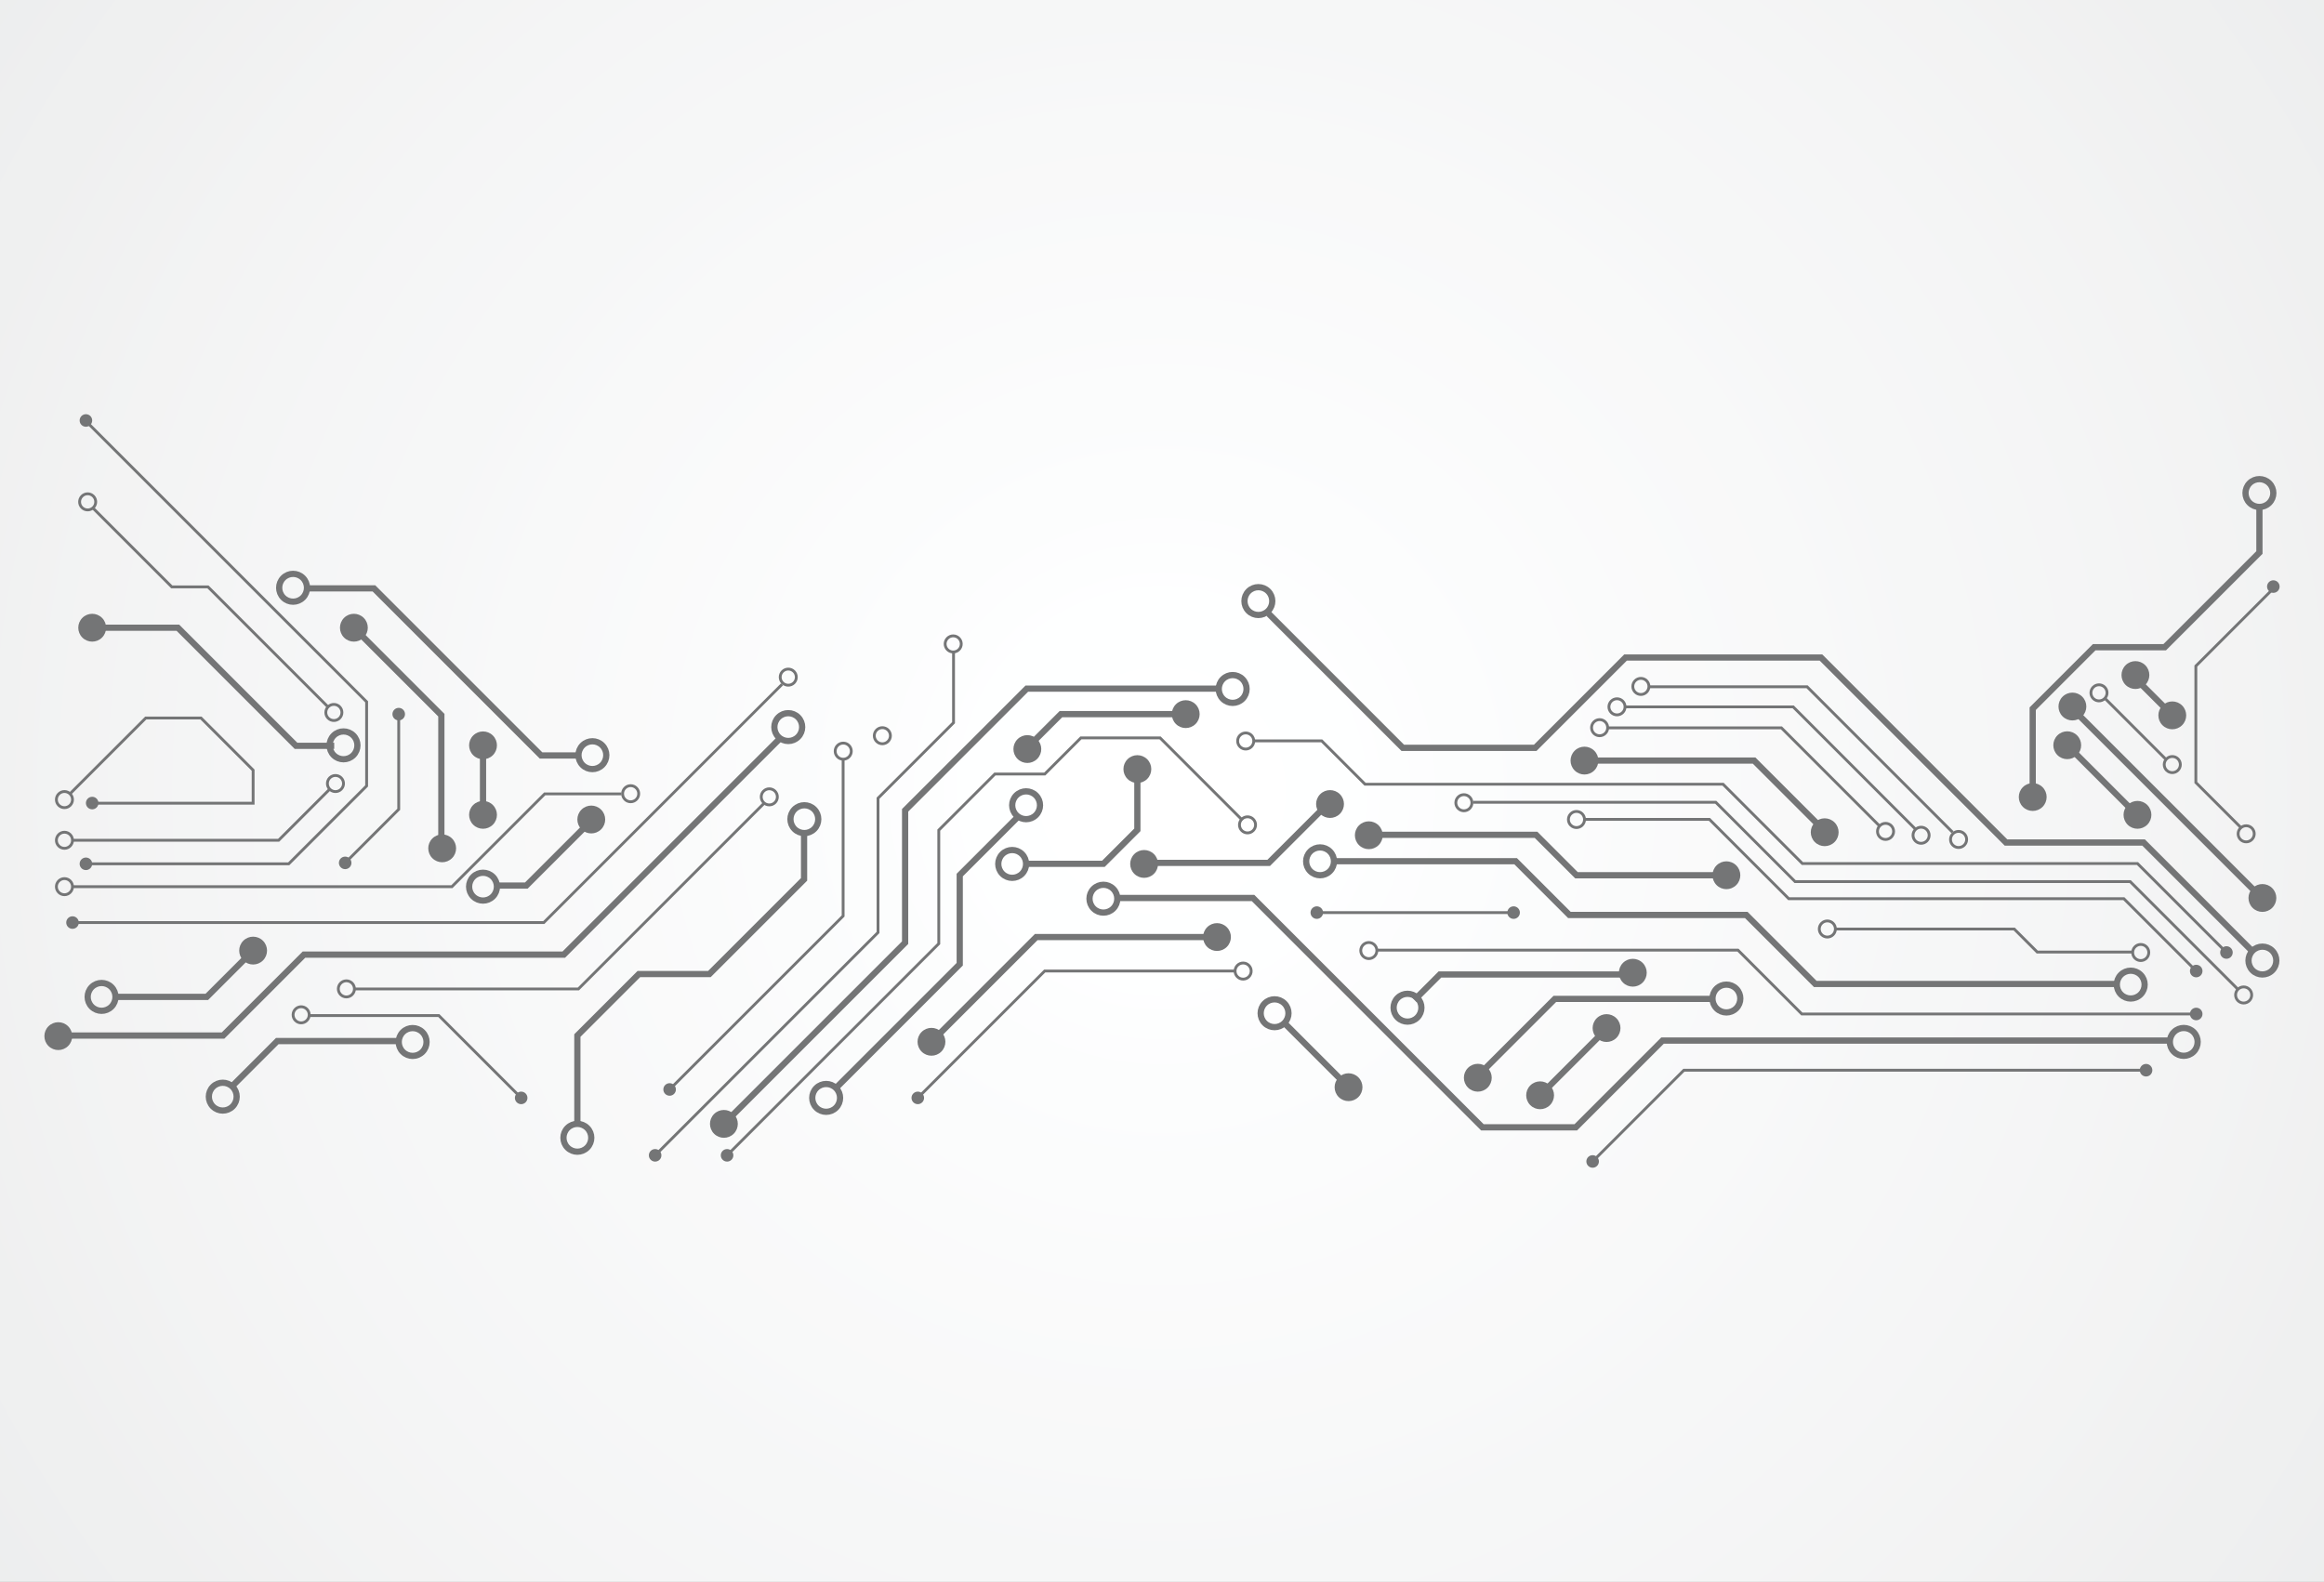 <?xml version="1.0" encoding="UTF-8"?>
<svg xmlns="http://www.w3.org/2000/svg" xmlns:xlink="http://www.w3.org/1999/xlink" width="3735.49" height="2543" viewBox="0 0 3735.49 2543">
<rect x="0" y="0" width="3735.49" height="2543" fill="#333333" stroke="none"/>
<defs>
<clipPath id="clip-0">
<path clip-rule="nonzero" d="M 0 0 L 3735.488 0 L 3735.488 2543 L 0 2543 Z M 0 0 "/>
</clipPath>
<radialGradient id="radial-pattern-0" gradientUnits="userSpaceOnUse" cx="0" cy="0" fx="0" fy="0" r="2776.81" gradientTransform="matrix(1, 0, 0, 1, 1867.75, 1271.5)">
<stop offset="0" stop-color="rgb(100%, 100%, 100%)" stop-opacity="1"/>
<stop offset="0.062" stop-color="rgb(99.872%, 99.957%, 99.991%)" stop-opacity="1"/>
<stop offset="0.09" stop-color="rgb(99.675%, 99.895%, 99.979%)" stop-opacity="1"/>
<stop offset="0.117" stop-color="rgb(99.582%, 99.843%, 99.963%)" stop-opacity="1"/>
<stop offset="0.129" stop-color="rgb(99.371%, 99.577%, 99.747%)" stop-opacity="1"/>
<stop offset="0.152" stop-color="rgb(99.121%, 99.319%, 99.458%)" stop-opacity="1"/>
<stop offset="0.164" stop-color="rgb(98.926%, 99.254%, 99.367%)" stop-opacity="1"/>
<stop offset="0.188" stop-color="rgb(98.735%, 99.135%, 99.275%)" stop-opacity="1"/>
<stop offset="0.211" stop-color="rgb(98.526%, 98.869%, 98.982%)" stop-opacity="1"/>
<stop offset="0.258" stop-color="rgb(98.277%, 98.553%, 98.636%)" stop-opacity="1"/>
<stop offset="0.277" stop-color="rgb(98.067%, 98.286%, 98.343%)" stop-opacity="1"/>
<stop offset="0.32" stop-color="rgb(97.873%, 98.044%, 98.149%)" stop-opacity="1"/>
<stop offset="0.34" stop-color="rgb(97.662%, 97.781%, 97.926%)" stop-opacity="1"/>
<stop offset="0.359" stop-color="rgb(97.539%, 97.621%, 97.678%)" stop-opacity="1"/>
<stop offset="0.379" stop-color="rgb(97.374%, 97.566%, 97.598%)" stop-opacity="1"/>
<stop offset="0.395" stop-color="rgb(97.177%, 97.504%, 97.588%)" stop-opacity="1"/>
<stop offset="0.41" stop-color="rgb(96.979%, 97.287%, 97.507%)" stop-opacity="1"/>
<stop offset="0.426" stop-color="rgb(96.77%, 97.025%, 97.255%)" stop-opacity="1"/>
<stop offset="0.441" stop-color="rgb(96.582%, 96.924%, 97.037%)" stop-opacity="1"/>
<stop offset="0.473" stop-color="rgb(96.376%, 96.718%, 96.927%)" stop-opacity="1"/>
<stop offset="0.504" stop-color="rgb(96.225%, 96.478%, 96.741%)" stop-opacity="1"/>
<stop offset="0.516" stop-color="rgb(96.028%, 96.359%, 96.519%)" stop-opacity="1"/>
<stop offset="0.543" stop-color="rgb(95.915%, 96.146%, 96.335%)" stop-opacity="1"/>
<stop offset="0.57" stop-color="rgb(95.773%, 95.909%, 96.118%)" stop-opacity="1"/>
<stop offset="0.582" stop-color="rgb(95.575%, 95.799%, 95.898%)" stop-opacity="1"/>
<stop offset="0.605" stop-color="rgb(95.378%, 95.541%, 95.625%)" stop-opacity="1"/>
<stop offset="0.629" stop-color="rgb(95.172%, 95.309%, 95.354%)" stop-opacity="1"/>
<stop offset="0.648" stop-color="rgb(95.027%, 95.198%, 95.245%)" stop-opacity="1"/>
<stop offset="0.656" stop-color="rgb(94.821%, 94.943%, 95.045%)" stop-opacity="1"/>
<stop offset="0.676" stop-color="rgb(94.53%, 94.722%, 94.786%)" stop-opacity="1"/>
<stop offset="0.695" stop-color="rgb(94.327%, 94.511%, 94.632%)" stop-opacity="1"/>
<stop offset="0.711" stop-color="rgb(94.125%, 94.258%, 94.395%)" stop-opacity="1"/>
<stop offset="0.727" stop-color="rgb(93.787%, 94.106%, 94.174%)" stop-opacity="1"/>
<stop offset="0.758" stop-color="rgb(93.542%, 93.942%, 94.081%)" stop-opacity="1"/>
<stop offset="0.77" stop-color="rgb(93.437%, 93.723%, 93.953%)" stop-opacity="1"/>
<stop offset="0.781" stop-color="rgb(93.237%, 93.558%, 93.715%)" stop-opacity="1"/>
<stop offset="0.809" stop-color="rgb(92.947%, 93.338%, 93.5%)" stop-opacity="1"/>
<stop offset="0.82" stop-color="rgb(92.743%, 93.085%, 93.242%)" stop-opacity="1"/>
<stop offset="0.84" stop-color="rgb(92.674%, 92.97%, 93.015%)" stop-opacity="1"/>
<stop offset="0.859" stop-color="rgb(92.639%, 92.775%, 92.891%)" stop-opacity="1"/>
<stop offset="0.875" stop-color="rgb(92.438%, 92.546%, 92.628%)" stop-opacity="1"/>
<stop offset="0.906" stop-color="rgb(92.151%, 92.345%, 92.303%)" stop-opacity="1"/>
<stop offset="0.93" stop-color="rgb(91.948%, 92.094%, 92.03%)" stop-opacity="1"/>
<stop offset="0.945" stop-color="rgb(91.803%, 91.968%, 91.91%)" stop-opacity="1"/>
<stop offset="0.957" stop-color="rgb(91.609%, 91.91%, 91.902%)" stop-opacity="1"/>
<stop offset="0.977" stop-color="rgb(91.42%, 91.805%, 91.826%)" stop-opacity="1"/>
<stop offset="0.988" stop-color="rgb(91.216%, 91.553%, 91.554%)" stop-opacity="1"/>
<stop offset="1" stop-color="rgb(91.066%, 91.368%, 91.353%)" stop-opacity="1"/>
</radialGradient>
<clipPath id="clip-1">
<path clip-rule="nonzero" d="M 1897 845 L 3735.488 845 L 3735.488 1670 L 1897 1670 Z M 1897 845 "/>
</clipPath>
<clipPath id="clip-2">
<path clip-rule="nonzero" d="M 3125 673 L 3735.488 673 L 3735.488 1423 L 3125 1423 Z M 3125 673 "/>
</clipPath>
<clipPath id="clip-3">
<path clip-rule="nonzero" d="M 3472 1380 L 3735.488 1380 L 3735.488 1708 L 3472 1708 Z M 3472 1380 "/>
</clipPath>
<clipPath id="clip-4">
<path clip-rule="nonzero" d="M 3467 628 L 3735.488 628 L 3735.488 957 L 3467 957 Z M 3467 628 "/>
</clipPath>
<clipPath id="clip-5">
<path clip-rule="nonzero" d="M 3198 1006 L 3735.488 1006 L 3735.488 1579 L 3198 1579 Z M 3198 1006 "/>
</clipPath>
</defs>
<g clip-path="url(#clip-0)">
<path fill-rule="nonzero" fill="url(#radial-pattern-0)" d="M 0 0 L 0 2543 L 3735.488 2543 L 3735.488 0 Z M 0 0 "/>
</g>
<path fill="none" stroke-width="45.561" stroke-linecap="butt" stroke-linejoin="miter" stroke="rgb(45.345%, 45.888%, 46.455%)" stroke-opacity="1" stroke-miterlimit="10" d="M 14274.102 13511.484 C 14223.516 13460.898 14141.484 13460.898 14090.898 13511.484 C 14040.312 13562.109 14040.312 13644.102 14090.898 13694.688 C 14141.484 13745.312 14223.516 13745.312 14274.102 13694.688 C 14324.688 13644.102 14324.688 13562.109 14274.102 13511.484 Z M 14274.102 13511.484 " transform="matrix(0.1, 0, 0, -0.1, 0, 2543)"/>
<path fill="none" stroke-width="45.561" stroke-linecap="butt" stroke-linejoin="miter" stroke="rgb(45.345%, 45.888%, 46.455%)" stroke-opacity="1" stroke-miterlimit="10" d="M 35300.898 9129.805 L 28961.719 9129.805 L 27935.312 10156.211 L 22134.609 10156.211 " transform="matrix(0.1, 0, 0, -0.1, 0, 2543)"/>
<path fill="none" stroke-width="45.561" stroke-linecap="butt" stroke-linejoin="miter" stroke="rgb(45.345%, 45.888%, 46.455%)" stroke-opacity="1" stroke-miterlimit="10" d="M 11686.719 6857.695 L 15089.609 10260.508 L 15089.609 12085.508 L 15991.484 12987.383 L 16793.086 12987.383 L 17373.516 13567.812 L 18647.188 13567.812 L 19969.688 12245.312 " transform="matrix(0.1, 0, 0, -0.1, 0, 2543)"/>
<path fill="none" stroke-width="45.561" stroke-linecap="butt" stroke-linejoin="miter" stroke="rgb(45.345%, 45.888%, 46.455%)" stroke-opacity="1" stroke-miterlimit="10" d="M 35786.914 10118.203 L 34356.602 11548.516 L 28970.508 11548.516 L 27695.586 12823.398 L 21941.094 12823.398 L 21244.414 13520 L 20162.695 13520 " transform="matrix(0.1, 0, 0, -0.1, 0, 2543)"/>
<path fill="none" stroke-width="45.561" stroke-linecap="butt" stroke-linejoin="miter" stroke="rgb(45.345%, 45.888%, 46.455%)" stroke-opacity="1" stroke-miterlimit="10" d="M 35300.898 9820.117 L 34138.008 10983.008 L 28751.797 10983.008 L 27476.914 12257.891 L 25468.008 12257.891 " transform="matrix(0.1, 0, 0, -0.1, 0, 2543)"/>
<path fill="none" stroke-width="45.561" stroke-linecap="butt" stroke-linejoin="miter" stroke="rgb(45.345%, 45.888%, 46.455%)" stroke-opacity="1" stroke-miterlimit="10" d="M 35974.609 9523.086 L 34239.609 11258.086 L 28853.398 11258.086 L 27578.594 12532.891 L 23681.094 12532.891 " transform="matrix(0.1, 0, 0, -0.1, 0, 2543)"/>
<path fill="none" stroke-width="45.561" stroke-linecap="butt" stroke-linejoin="miter" stroke="rgb(45.345%, 45.888%, 46.455%)" stroke-opacity="1" stroke-miterlimit="10" d="M 10530.391 6857.695 L 14112.891 10440.117 L 14112.891 12598.516 L 15326.719 13812.305 L 15326.719 14940.781 " transform="matrix(0.1, 0, 0, -0.1, 0, 2543)"/>
<path fill="none" stroke-width="45.561" stroke-linecap="butt" stroke-linejoin="miter" stroke="rgb(45.345%, 45.888%, 46.455%)" stroke-opacity="1" stroke-miterlimit="10" d="M 1165.43 10599.609 L 8740.508 10599.609 L 12571.406 14430.391 " transform="matrix(0.1, 0, 0, -0.1, 0, 2543)"/>
<path fill="none" stroke-width="45.561" stroke-linecap="butt" stroke-linejoin="miter" stroke="rgb(45.345%, 45.888%, 46.455%)" stroke-opacity="1" stroke-miterlimit="10" d="M 8376.992 7781.016 L 7053.32 9104.688 L 4971.016 9104.688 " transform="matrix(0.1, 0, 0, -0.1, 0, 2543)"/>
<path fill="none" stroke-width="45.561" stroke-linecap="butt" stroke-linejoin="miter" stroke="rgb(45.345%, 45.888%, 46.455%)" stroke-opacity="1" stroke-miterlimit="10" d="M 5688.125 9532.188 L 9296.719 9532.188 L 12285 12520.508 " transform="matrix(0.1, 0, 0, -0.1, 0, 2543)"/>
<path fill="none" stroke-width="45.561" stroke-linecap="butt" stroke-linejoin="miter" stroke="rgb(45.345%, 45.888%, 46.455%)" stroke-opacity="1" stroke-miterlimit="10" d="M 10763.203 7916.484 L 13551.992 10705.312 L 13551.992 13218.203 " transform="matrix(0.1, 0, 0, -0.1, 0, 2543)"/>
<path fill="none" stroke-width="45.561" stroke-linecap="butt" stroke-linejoin="miter" stroke="rgb(45.345%, 45.888%, 46.455%)" stroke-opacity="1" stroke-miterlimit="10" d="M 1370.156 18670.703 L 5892.891 14148.008 L 5892.891 12795.898 L 4640.977 11544.102 L 1370.156 11544.102 " transform="matrix(0.1, 0, 0, -0.1, 0, 2543)"/>
<path fill="none" stroke-width="45.561" stroke-linecap="butt" stroke-linejoin="miter" stroke="rgb(45.345%, 45.888%, 46.455%)" stroke-opacity="1" stroke-miterlimit="10" d="M 1165.43 11176.602 L 7263.672 11176.602 L 8755.078 12668.008 L 9987.539 12668.008 " transform="matrix(0.1, 0, 0, -0.1, 0, 2543)"/>
<path fill="none" stroke-width="45.561" stroke-linecap="butt" stroke-linejoin="miter" stroke="rgb(45.345%, 45.888%, 46.455%)" stroke-opacity="1" stroke-miterlimit="10" d="M 1481.836 17274.805 L 2761.211 15995.508 L 3343.047 15995.508 L 5271.797 14066.719 " transform="matrix(0.1, 0, 0, -0.1, 0, 2543)"/>
<path fill="none" stroke-width="45.561" stroke-linecap="butt" stroke-linejoin="miter" stroke="rgb(45.345%, 45.888%, 46.455%)" stroke-opacity="1" stroke-miterlimit="10" d="M 1165.43 11922.305 L 4478.359 11922.305 L 5295.938 12739.883 " transform="matrix(0.1, 0, 0, -0.1, 0, 2543)"/>
<path fill="none" stroke-width="45.561" stroke-linecap="butt" stroke-linejoin="miter" stroke="rgb(45.345%, 45.888%, 46.455%)" stroke-opacity="1" stroke-miterlimit="10" d="M 1119.258 12664.102 L 2342.734 13887.5 L 3230.664 13887.5 L 4068.594 13049.609 L 4068.594 12518.398 L 1481.836 12518.398 " transform="matrix(0.1, 0, 0, -0.1, 0, 2543)"/>
<path fill="none" stroke-width="45.561" stroke-linecap="butt" stroke-linejoin="miter" stroke="rgb(45.345%, 45.888%, 46.455%)" stroke-opacity="1" stroke-miterlimit="10" d="M 34282.383 10125.312 L 32746.016 10125.312 L 32375.703 10495.586 L 29496.992 10495.586 " transform="matrix(0.1, 0, 0, -0.1, 0, 2543)"/>
<path fill="none" stroke-width="45.561" stroke-linecap="butt" stroke-linejoin="miter" stroke="rgb(45.345%, 45.888%, 46.455%)" stroke-opacity="1" stroke-miterlimit="10" d="M 26500.781 14390 L 29046.289 14390 L 31384.688 12051.484 " transform="matrix(0.1, 0, 0, -0.1, 0, 2543)"/>
<path fill="none" stroke-width="45.561" stroke-linecap="butt" stroke-linejoin="miter" stroke="rgb(45.345%, 45.888%, 46.455%)" stroke-opacity="1" stroke-miterlimit="10" d="M 26121.406 14066.719 L 28822.891 14066.719 L 30797.617 12091.992 " transform="matrix(0.1, 0, 0, -0.1, 0, 2543)"/>
<path fill="none" stroke-width="45.561" stroke-linecap="butt" stroke-linejoin="miter" stroke="rgb(45.345%, 45.888%, 46.455%)" stroke-opacity="1" stroke-miterlimit="10" d="M 25835.703 13729.219 L 28633.594 13729.219 L 30212.188 12150.586 " transform="matrix(0.1, 0, 0, -0.1, 0, 2543)"/>
<path fill="none" stroke-width="45.561" stroke-linecap="butt" stroke-linejoin="miter" stroke="rgb(45.345%, 45.888%, 46.455%)" stroke-opacity="1" stroke-miterlimit="10" d="M 14752.188 7781.016 L 16792.109 9820.898 L 19861.211 9820.898 " transform="matrix(0.1, 0, 0, -0.1, 0, 2543)"/>
<path fill="none" stroke-width="45.561" stroke-linecap="butt" stroke-linejoin="miter" stroke="rgb(45.345%, 45.888%, 46.455%)" stroke-opacity="1" stroke-miterlimit="10" d="M 19960.312 12261.602 C 20010.898 12312.188 20092.891 12312.188 20143.516 12261.602 C 20194.102 12211.094 20194.102 12128.984 20143.516 12078.516 C 20092.891 12027.891 20010.898 12027.891 19960.312 12078.516 C 19909.805 12128.984 19909.805 12211.094 19960.312 12261.602 Z M 19960.312 12261.602 " transform="matrix(0.1, 0, 0, -0.1, 0, 2543)"/>
<path fill="none" stroke-width="45.561" stroke-linecap="butt" stroke-linejoin="miter" stroke="rgb(45.345%, 45.888%, 46.455%)" stroke-opacity="1" stroke-miterlimit="10" d="M 13462.305 13446.484 C 13512.891 13497.109 13594.883 13497.109 13645.508 13446.484 C 13696.094 13395.898 13696.094 13313.906 13645.508 13263.281 C 13594.883 13212.695 13512.891 13212.695 13462.305 13263.281 C 13411.719 13313.906 13411.719 13395.898 13462.305 13446.484 Z M 13462.305 13446.484 " transform="matrix(0.1, 0, 0, -0.1, 0, 2543)"/>
<path fill="none" stroke-width="45.561" stroke-linecap="butt" stroke-linejoin="miter" stroke="rgb(45.345%, 45.888%, 46.455%)" stroke-opacity="1" stroke-miterlimit="10" d="M 12273.789 12711.914 C 12324.414 12762.5 12406.406 12762.5 12456.992 12711.914 C 12507.617 12661.406 12507.617 12579.297 12456.992 12528.789 C 12406.406 12478.203 12324.414 12478.203 12273.789 12528.789 C 12223.203 12579.297 12223.203 12661.406 12273.789 12711.914 Z M 12273.789 12711.914 " transform="matrix(0.1, 0, 0, -0.1, 0, 2543)"/>
<path fill="none" stroke-width="45.561" stroke-linecap="butt" stroke-linejoin="miter" stroke="rgb(45.345%, 45.888%, 46.455%)" stroke-opacity="1" stroke-miterlimit="10" d="M 12578.516 14636.289 C 12629.102 14686.914 12711.094 14686.914 12761.719 14636.289 C 12812.305 14585.703 12812.305 14503.711 12761.719 14453.086 C 12711.094 14402.617 12629.102 14402.617 12578.516 14453.086 C 12528.008 14503.711 12528.008 14585.703 12578.516 14636.289 Z M 12578.516 14636.289 " transform="matrix(0.1, 0, 0, -0.1, 0, 2543)"/>
<path fill="none" stroke-width="45.561" stroke-linecap="butt" stroke-linejoin="miter" stroke="rgb(45.345%, 45.888%, 46.455%)" stroke-opacity="1" stroke-miterlimit="10" d="M 10045.195 12762.383 C 10095.781 12813.008 10177.812 12813.008 10228.398 12762.383 C 10278.984 12711.914 10278.984 12629.805 10228.398 12579.297 C 10177.812 12528.711 10095.781 12528.711 10045.195 12579.297 C 9994.648 12629.805 9994.648 12711.914 10045.195 12762.383 Z M 10045.195 12762.383 " transform="matrix(0.1, 0, 0, -0.1, 0, 2543)"/>
<path fill="none" stroke-width="45.561" stroke-linecap="butt" stroke-linejoin="miter" stroke="rgb(45.345%, 45.888%, 46.455%)" stroke-opacity="1" stroke-miterlimit="10" d="M 5300.391 12926.016 C 5350.977 12976.484 5433.008 12976.484 5483.594 12926.016 C 5534.18 12875.391 5534.18 12793.398 5483.594 12742.812 C 5433.008 12692.188 5350.977 12692.188 5300.391 12742.812 C 5249.844 12793.398 5249.844 12875.391 5300.391 12926.016 Z M 5300.391 12926.016 " transform="matrix(0.1, 0, 0, -0.1, 0, 2543)"/>
<path fill="none" stroke-width="45.561" stroke-linecap="butt" stroke-linejoin="miter" stroke="rgb(45.345%, 45.888%, 46.455%)" stroke-opacity="1" stroke-miterlimit="10" d="M 4748.945 9208.203 C 4799.531 9258.789 4881.523 9258.789 4932.109 9208.203 C 4982.695 9157.617 4982.695 9075.586 4932.109 9025.117 C 4881.523 8974.492 4799.531 8974.492 4748.945 9025.117 C 4698.359 9075.586 4698.359 9157.617 4748.945 9208.203 Z M 4748.945 9208.203 " transform="matrix(0.1, 0, 0, -0.1, 0, 2543)"/>
<path fill="none" stroke-width="45.561" stroke-linecap="butt" stroke-linejoin="miter" stroke="rgb(45.345%, 45.888%, 46.455%)" stroke-opacity="1" stroke-miterlimit="10" d="M 5476.016 9625.117 C 5526.602 9675.703 5608.633 9675.703 5659.219 9625.117 C 5709.766 9574.492 5709.766 9492.5 5659.219 9441.914 C 5608.633 9391.289 5526.602 9391.289 5476.016 9441.914 C 5425.43 9492.5 5425.43 9574.492 5476.016 9625.117 Z M 5476.016 9625.117 " transform="matrix(0.1, 0, 0, -0.1, 0, 2543)"/>
<path fill="none" stroke-width="45.561" stroke-linecap="butt" stroke-linejoin="miter" stroke="rgb(45.345%, 45.888%, 46.455%)" stroke-opacity="1" stroke-miterlimit="10" d="M 5274.883 14068.516 C 5325.469 14119.102 5407.5 14119.102 5458.086 14068.516 C 5508.633 14017.891 5508.633 13935.898 5458.086 13885.312 C 5407.5 13834.688 5325.469 13834.688 5274.883 13885.312 C 5224.297 13935.898 5224.297 14017.891 5274.883 14068.516 Z M 5274.883 14068.516 " transform="matrix(0.1, 0, 0, -0.1, 0, 2543)"/>
<path fill="none" stroke-width="45.561" stroke-linecap="butt" stroke-linejoin="miter" stroke="rgb(45.345%, 45.888%, 46.455%)" stroke-opacity="1" stroke-miterlimit="10" d="M 1317.461 17453.984 C 1368.047 17504.609 1450.039 17504.609 1500.625 17453.984 C 1551.211 17403.398 1551.211 17321.406 1500.625 17270.781 C 1450.039 17220.312 1368.047 17220.312 1317.461 17270.781 C 1266.875 17321.406 1266.875 17403.398 1317.461 17453.984 Z M 1317.461 17453.984 " transform="matrix(0.1, 0, 0, -0.1, 0, 2543)"/>
<path fill="none" stroke-width="45.561" stroke-linecap="butt" stroke-linejoin="miter" stroke="rgb(45.345%, 45.888%, 46.455%)" stroke-opacity="1" stroke-miterlimit="10" d="M 944.297 12667.891 C 994.883 12718.516 1076.914 12718.516 1127.461 12667.891 C 1178.047 12617.305 1178.047 12535.312 1127.461 12484.688 C 1076.914 12434.102 994.883 12434.102 944.297 12484.688 C 893.711 12535.312 893.711 12617.305 944.297 12667.891 Z M 944.297 12667.891 " transform="matrix(0.1, 0, 0, -0.1, 0, 2543)"/>
<path fill="none" stroke-width="45.561" stroke-linecap="butt" stroke-linejoin="miter" stroke="rgb(45.345%, 45.888%, 46.455%)" stroke-opacity="1" stroke-miterlimit="10" d="M 944.297 12013.906 C 994.883 12064.414 1076.914 12064.414 1127.461 12013.906 C 1178.047 11963.281 1178.047 11881.289 1127.461 11830.703 C 1076.914 11780.117 994.883 11780.117 944.297 11830.703 C 893.711 11881.289 893.711 11963.281 944.297 12013.906 Z M 944.297 12013.906 " transform="matrix(0.1, 0, 0, -0.1, 0, 2543)"/>
<path fill="none" stroke-width="45.561" stroke-linecap="butt" stroke-linejoin="miter" stroke="rgb(45.345%, 45.888%, 46.455%)" stroke-opacity="1" stroke-miterlimit="10" d="M 944.297 11268.203 C 994.883 11318.789 1076.914 11318.789 1127.461 11268.203 C 1178.047 11217.617 1178.047 11135.586 1127.461 11085 C 1076.914 11034.414 994.883 11034.414 944.297 11085 C 893.711 11135.586 893.711 11217.617 944.297 11268.203 Z M 944.297 11268.203 " transform="matrix(0.1, 0, 0, -0.1, 0, 2543)"/>
<path fill="none" stroke-width="45.561" stroke-linecap="butt" stroke-linejoin="miter" stroke="rgb(45.345%, 45.888%, 46.455%)" stroke-opacity="1" stroke-miterlimit="10" d="M 21910.117 10241.094 C 21960.703 10291.719 22042.695 10291.719 22093.281 10241.094 C 22143.906 10190.508 22143.906 10108.516 22093.281 10057.891 C 22042.695 10007.305 21960.703 10007.305 21910.117 10057.891 C 21859.609 10108.516 21859.609 10190.508 21910.117 10241.094 Z M 21910.117 10241.094 " transform="matrix(0.1, 0, 0, -0.1, 0, 2543)"/>
<path fill="none" stroke-width="45.561" stroke-linecap="butt" stroke-linejoin="miter" stroke="rgb(45.345%, 45.888%, 46.455%)" stroke-opacity="1" stroke-miterlimit="10" d="M 19889.883 9911.289 C 19940.508 9961.914 20022.5 9961.914 20073.008 9911.289 C 20123.594 9860.703 20123.594 9778.711 20073.008 9728.086 C 20022.5 9677.5 19940.508 9677.5 19889.883 9728.086 C 19839.297 9778.711 19839.297 9860.703 19889.883 9911.289 Z M 19889.883 9911.289 " transform="matrix(0.1, 0, 0, -0.1, 0, 2543)"/>
<path fill="none" stroke-width="45.561" stroke-linecap="butt" stroke-linejoin="miter" stroke="rgb(45.345%, 45.888%, 46.455%)" stroke-opacity="1" stroke-miterlimit="10" d="M 19931.289 13609.805 C 19981.914 13660.312 20063.906 13660.312 20114.492 13609.805 C 20165 13559.219 20165 13477.188 20114.492 13426.602 C 20063.906 13376.016 19981.914 13376.016 19931.289 13426.602 C 19880.703 13477.188 19880.703 13559.219 19931.289 13609.805 Z M 19931.289 13609.805 " transform="matrix(0.1, 0, 0, -0.1, 0, 2543)"/>
<path fill="none" stroke-width="45.561" stroke-linecap="butt" stroke-linejoin="miter" stroke="rgb(45.345%, 45.888%, 46.455%)" stroke-opacity="1" stroke-miterlimit="10" d="M 25247.891 12347.812 C 25298.398 12398.398 25380.391 12398.398 25431.016 12347.812 C 25481.602 12297.188 25481.602 12215.195 25431.016 12164.609 C 25380.391 12113.984 25298.398 12113.984 25247.891 12164.609 C 25197.305 12215.195 25197.305 12297.188 25247.891 12347.812 Z M 25247.891 12347.812 " transform="matrix(0.1, 0, 0, -0.1, 0, 2543)"/>
<path fill="none" stroke-width="45.561" stroke-linecap="butt" stroke-linejoin="miter" stroke="rgb(45.345%, 45.888%, 46.455%)" stroke-opacity="1" stroke-miterlimit="10" d="M 23438.398 12617.383 C 23488.984 12668.008 23571.016 12668.008 23621.602 12617.383 C 23672.109 12566.914 23672.109 12484.805 23621.602 12434.297 C 23571.016 12383.711 23488.984 12383.711 23438.398 12434.297 C 23387.812 12484.805 23387.812 12566.914 23438.398 12617.383 Z M 23438.398 12617.383 " transform="matrix(0.1, 0, 0, -0.1, 0, 2543)"/>
<path fill="none" stroke-width="45.561" stroke-linecap="butt" stroke-linejoin="miter" stroke="rgb(45.345%, 45.888%, 46.455%)" stroke-opacity="1" stroke-miterlimit="10" d="M 34317.617 10209.805 C 34368.203 10260.391 34450.195 10260.391 34500.703 10209.805 C 34551.289 10159.219 34551.289 10077.188 34500.703 10026.602 C 34450.195 9976.016 34368.203 9976.016 34317.617 10026.602 C 34266.992 10077.188 34266.992 10159.219 34317.617 10209.805 Z M 34317.617 10209.805 " transform="matrix(0.1, 0, 0, -0.1, 0, 2543)"/>
<path fill="none" stroke-width="45.561" stroke-linecap="butt" stroke-linejoin="miter" stroke="rgb(45.345%, 45.888%, 46.455%)" stroke-opacity="1" stroke-miterlimit="10" d="M 34824.805 13230.781 C 34875.312 13281.406 34957.305 13281.406 35007.891 13230.781 C 35058.516 13180.195 35058.516 13098.203 35007.891 13047.617 C 34957.305 12997.109 34875.312 12997.109 34824.805 13047.617 C 34774.219 13098.203 34774.219 13180.195 34824.805 13230.781 Z M 34824.805 13230.781 " transform="matrix(0.1, 0, 0, -0.1, 0, 2543)"/>
<path fill="none" stroke-width="45.561" stroke-linecap="butt" stroke-linejoin="miter" stroke="rgb(45.345%, 45.888%, 46.455%)" stroke-opacity="1" stroke-miterlimit="10" d="M 33646.602 14383.906 C 33697.109 14434.492 33779.219 14434.492 33829.688 14383.906 C 33880.312 14333.398 33880.312 14251.289 33829.688 14200.781 C 33779.219 14150.195 33697.109 14150.195 33646.602 14200.781 C 33596.016 14251.289 33596.016 14333.398 33646.602 14383.906 Z M 33646.602 14383.906 " transform="matrix(0.1, 0, 0, -0.1, 0, 2543)"/>
<path fill="none" stroke-width="45.561" stroke-linecap="butt" stroke-linejoin="miter" stroke="rgb(45.345%, 45.888%, 46.455%)" stroke-opacity="1" stroke-miterlimit="10" d="M 36012.5 12117.812 C 36063.086 12168.398 36145.117 12168.398 36195.703 12117.812 C 36246.289 12067.188 36246.289 11985.195 36195.703 11934.688 C 36145.117 11884.102 36063.086 11884.102 36012.5 11934.688 C 35961.992 11985.195 35961.992 12067.188 36012.5 12117.812 Z M 36012.5 12117.812 " transform="matrix(0.1, 0, 0, -0.1, 0, 2543)"/>
<path fill="none" stroke-width="45.561" stroke-linecap="butt" stroke-linejoin="miter" stroke="rgb(45.345%, 45.888%, 46.455%)" stroke-opacity="1" stroke-miterlimit="10" d="M 35971.797 9527.109 C 36022.305 9577.617 36104.297 9577.617 36154.883 9527.109 C 36205.508 9476.484 36205.508 9394.492 36154.883 9343.906 C 36104.297 9293.281 36022.305 9293.281 35971.719 9343.906 C 35921.211 9394.492 35921.211 9476.484 35971.797 9527.109 Z M 35971.797 9527.109 " transform="matrix(0.1, 0, 0, -0.1, 0, 2543)"/>
<path fill="none" stroke-width="45.561" stroke-linecap="butt" stroke-linejoin="miter" stroke="rgb(45.345%, 45.888%, 46.455%)" stroke-opacity="1" stroke-miterlimit="10" d="M 29280.312 10587.695 C 29330.898 10638.281 29412.891 10638.281 29463.516 10587.695 C 29513.984 10537.109 29513.984 10455.117 29463.516 10404.609 C 29412.891 10353.984 29330.898 10353.984 29280.312 10404.609 C 29229.688 10455.117 29229.688 10537.109 29280.312 10587.695 Z M 29280.312 10587.695 " transform="matrix(0.1, 0, 0, -0.1, 0, 2543)"/>
<path fill="none" stroke-width="45.561" stroke-linecap="butt" stroke-linejoin="miter" stroke="rgb(45.345%, 45.888%, 46.455%)" stroke-opacity="1" stroke-miterlimit="10" d="M 30215.898 12156.602 C 30266.484 12207.188 30348.516 12207.188 30399.102 12156.602 C 30449.688 12106.016 30449.688 12023.984 30399.102 11973.398 C 30348.516 11922.812 30266.484 11922.812 30215.898 11973.398 C 30165.312 12023.984 30165.312 12106.016 30215.898 12156.602 Z M 30215.898 12156.602 " transform="matrix(0.1, 0, 0, -0.1, 0, 2543)"/>
<path fill="none" stroke-width="45.561" stroke-linecap="butt" stroke-linejoin="miter" stroke="rgb(45.345%, 45.888%, 46.455%)" stroke-opacity="1" stroke-miterlimit="10" d="M 25619.883 13823.984 C 25670.508 13874.609 25752.5 13874.609 25803.086 13823.984 C 25853.711 13773.398 25853.711 13691.406 25803.086 13640.781 C 25752.5 13590.312 25670.508 13590.312 25619.883 13640.781 C 25569.414 13691.406 25569.414 13773.398 25619.883 13823.984 Z M 25619.883 13823.984 " transform="matrix(0.1, 0, 0, -0.1, 0, 2543)"/>
<path fill="none" stroke-width="45.561" stroke-linecap="butt" stroke-linejoin="miter" stroke="rgb(45.345%, 45.888%, 46.455%)" stroke-opacity="1" stroke-miterlimit="10" d="M 25899.102 14158.984 C 25949.688 14209.609 26031.719 14209.609 26082.305 14158.984 C 26132.891 14108.398 26132.891 14026.406 26082.305 13975.898 C 26031.719 13925.312 25949.688 13925.312 25899.102 13975.898 C 25848.516 14026.406 25848.516 14108.398 25899.102 14158.984 Z M 25899.102 14158.984 " transform="matrix(0.1, 0, 0, -0.1, 0, 2543)"/>
<path fill="none" stroke-width="45.561" stroke-linecap="butt" stroke-linejoin="miter" stroke="rgb(45.345%, 45.888%, 46.455%)" stroke-opacity="1" stroke-miterlimit="10" d="M 26283.008 14487.109 C 26333.594 14537.617 26415.586 14537.695 26466.211 14487.109 C 26516.719 14436.484 26516.719 14354.492 26466.211 14303.906 C 26415.586 14253.281 26333.594 14253.281 26283.008 14303.906 C 26232.383 14354.492 26232.383 14436.484 26283.008 14487.109 Z M 26283.008 14487.109 " transform="matrix(0.1, 0, 0, -0.1, 0, 2543)"/>
<path fill="none" stroke-width="45.561" stroke-linecap="butt" stroke-linejoin="miter" stroke="rgb(45.345%, 45.888%, 46.455%)" stroke-opacity="1" stroke-miterlimit="10" d="M 30787.109 12094.609 C 30837.695 12145.117 30919.688 12145.117 30970.312 12094.609 C 31020.898 12043.984 31020.898 11961.992 30970.312 11911.406 C 30919.688 11860.781 30837.695 11860.781 30787.109 11911.406 C 30736.484 11961.992 30736.484 12043.984 30787.109 12094.609 Z M 30787.109 12094.609 " transform="matrix(0.1, 0, 0, -0.1, 0, 2543)"/>
<path fill="none" stroke-width="45.561" stroke-linecap="butt" stroke-linejoin="miter" stroke="rgb(45.345%, 45.888%, 46.455%)" stroke-opacity="1" stroke-miterlimit="10" d="M 31389.688 12026.992 C 31440.195 12077.617 31522.305 12077.617 31572.812 12026.992 C 31623.398 11976.484 31623.398 11894.492 31572.812 11843.906 C 31522.305 11793.281 31440.195 11793.281 31389.688 11843.906 C 31339.102 11894.492 31339.102 11976.484 31389.688 12026.992 Z M 31389.688 12026.992 " transform="matrix(0.1, 0, 0, -0.1, 0, 2543)"/>
<path fill="none" stroke-width="45.561" stroke-linecap="butt" stroke-linejoin="miter" stroke="rgb(45.345%, 45.888%, 46.455%)" stroke-opacity="1" stroke-miterlimit="10" d="M 15229.805 15170.195 C 15280.391 15220.781 15362.383 15220.781 15412.891 15170.195 C 15463.516 15119.609 15463.516 15037.617 15412.891 14986.992 C 15362.383 14936.406 15280.391 14936.406 15229.805 14986.992 C 15179.219 15037.617 15179.219 15119.609 15229.805 15170.195 Z M 15229.805 15170.195 " transform="matrix(0.1, 0, 0, -0.1, 0, 2543)"/>
<path fill-rule="nonzero" fill="rgb(45.345%, 45.888%, 46.455%)" fill-opacity="1" d="M 3540.18 1560.988 C 3540.18 1566.559 3535.66 1571.078 3530.09 1571.078 C 3524.52 1571.078 3520 1566.559 3520 1560.988 C 3520 1555.422 3524.52 1550.898 3530.09 1550.898 C 3535.66 1550.898 3540.18 1555.422 3540.18 1560.988 "/>
<path fill-rule="nonzero" fill="rgb(45.345%, 45.888%, 46.455%)" fill-opacity="1" d="M 3540.18 1630.02 C 3540.18 1635.59 3535.66 1640.109 3530.09 1640.109 C 3524.52 1640.109 3520 1635.59 3520 1630.02 C 3520 1624.449 3524.52 1619.93 3530.09 1619.93 C 3535.66 1619.93 3540.18 1624.449 3540.18 1630.02 "/>
<path fill-rule="nonzero" fill="rgb(45.345%, 45.888%, 46.455%)" fill-opacity="1" d="M 1178.762 1857.23 C 1178.762 1862.809 1174.238 1867.32 1168.672 1867.32 C 1163.102 1867.32 1158.578 1862.809 1158.578 1857.23 C 1158.578 1851.66 1163.102 1847.141 1168.672 1847.141 C 1174.238 1847.141 1178.762 1851.66 1178.762 1857.23 "/>
<path fill-rule="nonzero" fill="rgb(45.345%, 45.888%, 46.455%)" fill-opacity="1" d="M 1086.41 1751.352 C 1086.41 1756.922 1081.891 1761.441 1076.32 1761.441 C 1070.75 1761.441 1066.23 1756.922 1066.23 1751.352 C 1066.23 1745.781 1070.75 1741.262 1076.32 1741.262 C 1081.891 1741.262 1086.41 1745.781 1086.41 1751.352 "/>
<path fill-rule="nonzero" fill="rgb(45.345%, 45.888%, 46.455%)" fill-opacity="1" d="M 847.789 1764.898 C 847.789 1770.469 843.273 1774.988 837.699 1774.988 C 832.129 1774.988 827.609 1770.469 827.609 1764.898 C 827.609 1759.328 832.129 1754.809 837.699 1754.809 C 843.273 1754.809 847.789 1759.328 847.789 1764.898 "/>
<path fill-rule="nonzero" fill="rgb(45.345%, 45.888%, 46.455%)" fill-opacity="1" d="M 158.27 1290.949 C 158.27 1296.52 153.754 1301.031 148.184 1301.031 C 142.609 1301.031 138.094 1296.52 138.094 1290.949 C 138.094 1285.371 142.609 1280.859 148.184 1280.859 C 153.754 1280.859 158.27 1285.371 158.27 1290.949 "/>
<path fill-rule="nonzero" fill="rgb(45.345%, 45.888%, 46.455%)" fill-opacity="1" d="M 148.184 675.93 C 148.184 681.5 143.664 686.012 138.094 686.012 C 132.52 686.012 128.004 681.5 128.004 675.93 C 128.004 670.352 132.52 665.84 138.094 665.84 C 143.664 665.84 148.184 670.352 148.184 675.93 "/>
<path fill-rule="nonzero" fill="rgb(45.345%, 45.888%, 46.455%)" fill-opacity="1" d="M 148.184 1388.59 C 148.184 1394.172 143.664 1398.68 138.094 1398.68 C 132.52 1398.68 128.004 1394.172 128.004 1388.59 C 128.004 1383.02 132.52 1378.512 138.094 1378.512 C 143.664 1378.512 148.184 1383.02 148.184 1388.59 "/>
<path fill-rule="nonzero" fill="rgb(45.345%, 45.888%, 46.455%)" fill-opacity="1" d="M 126.633 1483.039 C 126.633 1488.609 122.113 1493.129 116.543 1493.129 C 110.969 1493.129 106.453 1488.609 106.453 1483.039 C 106.453 1477.469 110.969 1472.949 116.543 1472.949 C 122.113 1472.949 126.633 1477.469 126.633 1483.039 "/>
<path fill-rule="nonzero" fill="rgb(45.345%, 45.888%, 46.455%)" fill-opacity="1" d="M 1485.309 1764.898 C 1485.309 1770.469 1480.789 1774.988 1475.219 1774.988 C 1469.648 1774.988 1465.129 1770.469 1465.129 1764.898 C 1465.129 1759.328 1469.648 1754.809 1475.219 1754.809 C 1480.789 1754.809 1485.309 1759.328 1485.309 1764.898 "/>
<path fill-rule="nonzero" fill="rgb(45.345%, 45.888%, 46.455%)" fill-opacity="1" d="M 1063.129 1857.23 C 1063.129 1862.809 1058.609 1867.32 1053.039 1867.32 C 1047.469 1867.32 1042.949 1862.809 1042.949 1857.23 C 1042.949 1851.66 1047.469 1847.141 1053.039 1847.141 C 1058.609 1847.141 1063.129 1851.66 1063.129 1857.23 "/>
<path fill-rule="nonzero" fill="rgb(45.345%, 45.888%, 46.455%)" fill-opacity="1" d="M 3588.781 1531.18 C 3588.781 1536.75 3584.27 1541.27 3578.691 1541.27 C 3573.121 1541.27 3568.602 1536.75 3568.602 1531.18 C 3568.602 1525.609 3573.121 1521.09 3578.691 1521.09 C 3584.27 1521.09 3588.781 1525.609 3588.781 1531.18 "/>
<path fill-rule="nonzero" fill="rgb(45.345%, 45.888%, 46.455%)" fill-opacity="1" d="M 3664.148 942.93 C 3664.148 948.512 3659.629 953.02 3654.059 953.02 C 3648.48 953.02 3643.969 948.512 3643.969 942.93 C 3643.969 937.359 3648.48 932.84 3654.059 932.84 C 3659.629 932.84 3664.148 937.359 3664.148 942.93 "/>
<path fill-rule="nonzero" fill="rgb(45.345%, 45.888%, 46.455%)" fill-opacity="1" d="M 3459.57 1720.398 C 3459.57 1725.969 3455.059 1730.488 3449.488 1730.488 C 3443.91 1730.488 3439.398 1725.969 3439.398 1720.398 C 3439.398 1714.828 3443.91 1710.309 3449.488 1710.309 C 3455.059 1710.309 3459.57 1714.828 3459.57 1720.398 "/>
<path fill-rule="nonzero" fill="rgb(45.345%, 45.888%, 46.455%)" fill-opacity="1" d="M 2570.02 1867.07 C 2570.02 1872.648 2565.5 1877.16 2559.93 1877.16 C 2554.359 1877.16 2549.84 1872.648 2549.84 1867.07 C 2549.84 1861.5 2554.359 1856.98 2559.93 1856.98 C 2565.5 1856.98 2570.02 1861.5 2570.02 1867.07 "/>
<path fill-rule="nonzero" fill="rgb(45.345%, 45.888%, 46.455%)" fill-opacity="1" d="M 2442.988 1467.039 C 2442.988 1472.609 2438.469 1477.129 2432.898 1477.129 C 2427.328 1477.129 2422.809 1472.609 2422.809 1467.039 C 2422.809 1461.469 2427.328 1456.949 2432.898 1456.949 C 2438.469 1456.949 2442.988 1461.469 2442.988 1467.039 "/>
<path fill-rule="nonzero" fill="rgb(45.345%, 45.888%, 46.455%)" fill-opacity="1" d="M 2126.66 1467.039 C 2126.66 1472.609 2122.141 1477.129 2116.57 1477.129 C 2111 1477.129 2106.48 1472.609 2106.48 1467.039 C 2106.48 1461.469 2111 1456.949 2116.57 1456.949 C 2122.141 1456.949 2126.66 1461.469 2126.66 1467.039 "/>
<path fill-rule="nonzero" fill="rgb(45.345%, 45.888%, 46.455%)" fill-opacity="1" d="M 564.906 1387.102 C 564.906 1392.68 560.391 1397.191 554.82 1397.191 C 549.246 1397.191 544.73 1392.68 544.73 1387.102 C 544.73 1381.531 549.246 1377.02 554.82 1377.02 C 560.391 1377.02 564.906 1381.531 564.906 1387.102 "/>
<path fill-rule="nonzero" fill="rgb(45.345%, 45.888%, 46.455%)" fill-opacity="1" d="M 650.977 1147.988 C 650.977 1153.559 646.461 1158.078 640.891 1158.078 C 635.316 1158.078 630.801 1153.559 630.801 1147.988 C 630.801 1142.422 635.316 1137.898 640.891 1137.898 C 646.461 1137.898 650.977 1142.422 650.977 1147.988 "/>
<path fill="none" stroke-width="45.561" stroke-linecap="butt" stroke-linejoin="miter" stroke="rgb(45.345%, 45.888%, 46.455%)" stroke-opacity="1" stroke-miterlimit="10" d="M 36572.617 16000.703 L 35295 14723.008 L 35295 12850.781 L 36013.086 12132.695 " transform="matrix(0.1, 0, 0, -0.1, 0, 2543)"/>
<path fill="none" stroke-width="45.561" stroke-linecap="butt" stroke-linejoin="miter" stroke="rgb(45.345%, 45.888%, 46.455%)" stroke-opacity="1" stroke-miterlimit="10" d="M 34494.883 8226.016 L 27066.016 8226.016 L 25599.297 6759.297 " transform="matrix(0.1, 0, 0, -0.1, 0, 2543)"/>
<path fill="none" stroke-width="45.561" stroke-linecap="butt" stroke-linejoin="miter" stroke="rgb(45.345%, 45.888%, 46.455%)" stroke-opacity="1" stroke-miterlimit="10" d="M 6408.906 13950.117 L 6408.906 12419.688 L 5548.203 11558.984 " transform="matrix(0.1, 0, 0, -0.1, 0, 2543)"/>
<path fill="none" stroke-width="45.561" stroke-linecap="butt" stroke-linejoin="miter" stroke="rgb(45.345%, 45.888%, 46.455%)" stroke-opacity="1" stroke-miterlimit="10" d="M 21165.703 10759.609 L 24328.984 10759.609 " transform="matrix(0.1, 0, 0, -0.1, 0, 2543)"/>
<path fill="none" stroke-width="45.561" stroke-linecap="butt" stroke-linejoin="miter" stroke="rgb(45.345%, 45.888%, 46.455%)" stroke-opacity="1" stroke-miterlimit="10" d="M 33842.188 14195.391 L 34805.508 13232.109 " transform="matrix(0.1, 0, 0, -0.1, 0, 2543)"/>
<path fill="none" stroke-width="100" stroke-linecap="butt" stroke-linejoin="miter" stroke="rgb(45.345%, 45.888%, 46.455%)" stroke-opacity="1" stroke-miterlimit="10" d="M 34876.797 8702.617 L 26722.891 8702.617 L 25328.203 7307.812 L 23827.383 7307.812 L 20140.508 10994.688 L 17984.219 10994.688 " transform="matrix(0.1, 0, 0, -0.1, 0, 2543)"/>
<g clip-path="url(#clip-1)">
<path fill="none" stroke-width="100" stroke-linecap="butt" stroke-linejoin="miter" stroke="rgb(45.345%, 45.888%, 46.455%)" stroke-opacity="1" stroke-miterlimit="10" d="M 36192.891 10148.789 L 34455.703 11886.016 L 32243.594 11886.016 L 29269.805 14859.805 L 26127.891 14859.805 L 24676.484 13408.398 L 22547.5 13408.398 L 20392.5 15563.398 " transform="matrix(0.1, 0, 0, -0.1, 0, 2543)"/>
</g>
<path fill="none" stroke-width="100" stroke-linecap="butt" stroke-linejoin="miter" stroke="rgb(45.345%, 45.888%, 46.455%)" stroke-opacity="1" stroke-miterlimit="10" d="M 11635.586 7363.281 L 14548.516 10276.211 L 14548.516 12404.219 L 16504.492 14360.195 L 19561.484 14360.195 " transform="matrix(0.1, 0, 0, -0.1, 0, 2543)"/>
<path fill="none" stroke-width="100" stroke-linecap="butt" stroke-linejoin="miter" stroke="rgb(45.345%, 45.888%, 46.455%)" stroke-opacity="1" stroke-miterlimit="10" d="M 937.188 8783.281 L 3584.961 8783.281 L 4885.625 10083.906 L 9061.914 10083.906 L 12547.812 13569.883 " transform="matrix(0.1, 0, 0, -0.1, 0, 2543)"/>
<path fill="none" stroke-width="100" stroke-linecap="butt" stroke-linejoin="miter" stroke="rgb(45.345%, 45.888%, 46.455%)" stroke-opacity="1" stroke-miterlimit="10" d="M 3715.273 7952.891 L 4456.992 8694.688 L 6384.648 8694.688 " transform="matrix(0.1, 0, 0, -0.1, 0, 2543)"/>
<path fill="none" stroke-width="100" stroke-linecap="butt" stroke-linejoin="miter" stroke="rgb(45.345%, 45.888%, 46.455%)" stroke-opacity="1" stroke-miterlimit="10" d="M 9280.273 7363.281 L 9280.273 8783.281 L 10268.516 9771.602 L 11401.992 9771.602 L 12924.219 11293.711 L 12924.219 12026.211 " transform="matrix(0.1, 0, 0, -0.1, 0, 2543)"/>
<g clip-path="url(#clip-2)">
<path fill="none" stroke-width="100" stroke-linecap="butt" stroke-linejoin="miter" stroke="rgb(45.345%, 45.888%, 46.455%)" stroke-opacity="1" stroke-miterlimit="10" d="M 32672.891 12617.617 L 32672.891 14037.617 L 33661.094 15025.898 L 34794.688 15025.898 L 36316.797 16548.086 L 36316.797 17280.586 " transform="matrix(0.1, 0, 0, -0.1, 0, 2543)"/>
</g>
<path fill="none" stroke-width="100" stroke-linecap="butt" stroke-linejoin="miter" stroke="rgb(45.345%, 45.888%, 46.455%)" stroke-opacity="1" stroke-miterlimit="10" d="M 13449.414 7952.891 L 15426.289 9929.883 L 15426.289 11363.398 L 16360.586 12297.695 " transform="matrix(0.1, 0, 0, -0.1, 0, 2543)"/>
<path fill="none" stroke-width="100" stroke-linecap="butt" stroke-linejoin="miter" stroke="rgb(45.345%, 45.888%, 46.455%)" stroke-opacity="1" stroke-miterlimit="10" d="M 4934.531 15971.992 L 6010.273 15971.992 L 8696.484 13285.781 L 9280.273 13285.781 " transform="matrix(0.1, 0, 0, -0.1, 0, 2543)"/>
<path fill="none" stroke-width="100" stroke-linecap="butt" stroke-linejoin="miter" stroke="rgb(45.345%, 45.888%, 46.455%)" stroke-opacity="1" stroke-miterlimit="10" d="M 1481.836 15339.219 L 2859.102 15339.219 L 4757.539 13440.781 L 5371.758 13440.781 " transform="matrix(0.1, 0, 0, -0.1, 0, 2543)"/>
<path fill="none" stroke-width="100" stroke-linecap="butt" stroke-linejoin="miter" stroke="rgb(45.345%, 45.888%, 46.455%)" stroke-opacity="1" stroke-miterlimit="10" d="M 21432.5 11585.586 L 24361.914 11585.586 L 25225.898 10721.602 L 28068.711 10721.602 L 29177.617 9612.695 L 34049.102 9612.695 " transform="matrix(0.1, 0, 0, -0.1, 0, 2543)"/>
<path fill="none" stroke-width="100" stroke-linecap="butt" stroke-linejoin="miter" stroke="rgb(45.345%, 45.888%, 46.455%)" stroke-opacity="1" stroke-miterlimit="10" d="M 23681.094 8061.914 L 24991.484 9372.188 L 27522.383 9372.188 " transform="matrix(0.1, 0, 0, -0.1, 0, 2543)"/>
<path fill="none" stroke-width="100" stroke-linecap="butt" stroke-linejoin="miter" stroke="rgb(45.345%, 45.888%, 46.455%)" stroke-opacity="1" stroke-miterlimit="10" d="M 21675.898 7952.891 L 20655.508 8973.281 " transform="matrix(0.1, 0, 0, -0.1, 0, 2543)"/>
<path fill="none" stroke-width="100" stroke-linecap="butt" stroke-linejoin="miter" stroke="rgb(45.345%, 45.888%, 46.455%)" stroke-opacity="1" stroke-miterlimit="10" d="M 34248.281 12429.805 L 33228.008 13450.117 " transform="matrix(0.1, 0, 0, -0.1, 0, 2543)"/>
<path fill="none" stroke-width="100" stroke-linecap="butt" stroke-linejoin="miter" stroke="rgb(45.345%, 45.888%, 46.455%)" stroke-opacity="1" stroke-miterlimit="10" d="M 34090.117 9760.195 C 34177.5 9847.617 34319.219 9847.617 34406.484 9760.195 C 34493.906 9672.891 34493.906 9531.211 34406.484 9443.789 C 34319.219 9356.484 34177.5 9356.484 34090.117 9443.789 C 34002.695 9531.211 34002.695 9672.891 34090.117 9760.195 Z M 34090.117 9760.195 " transform="matrix(0.1, 0, 0, -0.1, 0, 2543)"/>
<path fill="none" stroke-width="100" stroke-linecap="butt" stroke-linejoin="miter" stroke="rgb(45.345%, 45.888%, 46.455%)" stroke-opacity="1" stroke-miterlimit="10" d="M 34942.305 8839.297 C 35029.688 8926.719 35171.406 8926.719 35258.789 8839.297 C 35346.094 8751.914 35346.094 8610.312 35258.789 8522.891 C 35171.406 8435.508 35029.688 8435.508 34942.305 8522.891 C 34855 8610.312 34855 8751.914 34942.305 8839.297 Z M 34942.305 8839.297 " transform="matrix(0.1, 0, 0, -0.1, 0, 2543)"/>
<g clip-path="url(#clip-3)">
<path fill="none" stroke-width="100" stroke-linecap="butt" stroke-linejoin="miter" stroke="rgb(45.345%, 45.888%, 46.455%)" stroke-opacity="1" stroke-miterlimit="10" d="M 36206.602 10146.914 C 36293.984 10234.297 36435.703 10234.297 36523.008 10146.914 C 36610.391 10059.492 36610.391 9917.812 36523.008 9830.508 C 36435.703 9743.086 36293.984 9743.086 36206.602 9830.508 C 36119.297 9917.812 36119.297 10059.492 36206.602 10146.914 Z M 36206.602 10146.914 " transform="matrix(0.1, 0, 0, -0.1, 0, 2543)"/>
</g>
<g clip-path="url(#clip-4)">
<path fill="none" stroke-width="100" stroke-linecap="butt" stroke-linejoin="miter" stroke="rgb(45.345%, 45.888%, 46.455%)" stroke-opacity="1" stroke-miterlimit="10" d="M 36158.594 17662.5 C 36246.016 17749.883 36387.695 17749.883 36475 17662.5 C 36562.383 17575.117 36562.383 17433.516 36475 17346.094 C 36387.695 17258.711 36246.016 17258.711 36158.594 17346.094 C 36071.289 17433.516 36071.289 17575.117 36158.594 17662.5 Z M 36158.594 17662.5 " transform="matrix(0.1, 0, 0, -0.1, 0, 2543)"/>
</g>
<path fill="none" stroke-width="100" stroke-linecap="butt" stroke-linejoin="miter" stroke="rgb(45.345%, 45.888%, 46.455%)" stroke-opacity="1" stroke-miterlimit="10" d="M 27591.211 9536.484 C 27678.594 9623.906 27820.195 9623.906 27907.617 9536.484 C 27995 9449.102 27995 9307.5 27907.617 9220.117 C 27820.195 9132.695 27678.594 9132.695 27591.211 9220.117 C 27503.789 9307.5 27503.789 9449.102 27591.211 9536.484 Z M 27591.211 9536.484 " transform="matrix(0.1, 0, 0, -0.1, 0, 2543)"/>
<path fill="none" stroke-width="100" stroke-linecap="butt" stroke-linejoin="miter" stroke="rgb(45.345%, 45.888%, 46.455%)" stroke-opacity="1" stroke-miterlimit="10" d="M 22465.391 9388.906 C 22552.695 9476.289 22694.414 9476.289 22781.797 9388.906 C 22869.102 9301.484 22869.102 9159.883 22781.797 9072.5 C 22694.414 8985.117 22552.695 8985.117 22465.391 9072.5 C 22378.008 9159.883 22378.008 9301.484 22465.391 9388.906 Z M 22465.391 9388.906 " transform="matrix(0.1, 0, 0, -0.1, 0, 2543)"/>
<path fill="none" stroke-width="100" stroke-linecap="butt" stroke-linejoin="miter" stroke="rgb(45.345%, 45.888%, 46.455%)" stroke-opacity="1" stroke-miterlimit="10" d="M 21060.117 11742.109 C 21147.5 11829.492 21289.219 11829.492 21376.484 11742.109 C 21463.906 11654.688 21463.906 11513.008 21376.484 11425.703 C 21289.219 11338.281 21147.5 11338.281 21060.117 11425.703 C 20972.695 11513.008 20972.695 11654.688 21060.117 11742.109 Z M 21060.117 11742.109 " transform="matrix(0.1, 0, 0, -0.1, 0, 2543)"/>
<path fill="none" stroke-width="100" stroke-linecap="butt" stroke-linejoin="miter" stroke="rgb(45.345%, 45.888%, 46.455%)" stroke-opacity="1" stroke-miterlimit="10" d="M 20328.516 9300 C 20415.898 9387.383 20557.617 9387.383 20644.883 9300 C 20732.305 9212.695 20732.305 9071.016 20644.883 8983.594 C 20557.617 8896.289 20415.898 8896.289 20328.516 8983.594 C 20241.211 9071.016 20241.211 9212.695 20328.516 9300 Z M 20328.516 9300 " transform="matrix(0.1, 0, 0, -0.1, 0, 2543)"/>
<path fill-rule="nonzero" fill="rgb(45.345%, 45.888%, 46.455%)" fill-opacity="1" d="M 2151.77 1731.891 C 2160.512 1723.148 2174.672 1723.148 2183.41 1731.891 C 2192.148 1740.621 2192.148 1754.789 2183.41 1763.531 C 2174.672 1772.262 2160.512 1772.262 2151.77 1763.531 C 2143.031 1754.789 2143.031 1740.621 2151.77 1731.891 "/>
<path fill-rule="nonzero" fill="rgb(45.345%, 45.888%, 46.455%)" fill-opacity="1" d="M 2359.551 1716.68 C 2368.289 1707.941 2382.449 1707.941 2391.191 1716.68 C 2399.93 1725.422 2399.93 1739.578 2391.191 1748.32 C 2382.449 1757.059 2368.289 1757.059 2359.551 1748.32 C 2350.809 1739.578 2350.809 1725.422 2359.551 1716.68 "/>
<path fill-rule="nonzero" fill="rgb(45.345%, 45.888%, 46.455%)" fill-opacity="1" d="M 2608.68 1547.871 C 2617.422 1539.141 2631.59 1539.141 2640.328 1547.871 C 2649.059 1556.609 2649.059 1570.781 2640.328 1579.512 C 2631.59 1588.25 2617.422 1588.25 2608.68 1579.512 C 2599.949 1570.781 2599.949 1556.609 2608.68 1547.871 "/>
<path fill-rule="nonzero" fill="rgb(45.345%, 45.888%, 46.455%)" fill-opacity="1" d="M 2530.98 1206.859 C 2539.719 1198.121 2553.891 1198.121 2562.621 1206.859 C 2571.359 1215.59 2571.359 1229.762 2562.621 1238.5 C 2553.891 1247.238 2539.719 1247.238 2530.98 1238.5 C 2522.25 1229.762 2522.25 1215.59 2530.98 1206.859 "/>
<path fill-rule="nonzero" fill="rgb(45.345%, 45.888%, 46.455%)" fill-opacity="1" d="M 2917.109 1322.031 C 2925.84 1313.289 2940.012 1313.289 2948.75 1322.031 C 2957.488 1330.77 2957.488 1344.93 2948.75 1353.672 C 2940.012 1362.41 2925.84 1362.41 2917.109 1353.672 C 2908.371 1344.93 2908.371 1330.77 2917.109 1322.031 "/>
<path fill-rule="nonzero" fill="rgb(45.345%, 45.888%, 46.455%)" fill-opacity="1" d="M 3251.469 1265.422 C 3260.199 1256.68 3274.371 1256.68 3283.109 1265.422 C 3291.852 1274.16 3291.852 1288.32 3283.109 1297.059 C 3274.371 1305.801 3260.199 1305.801 3251.469 1297.059 C 3242.73 1288.32 3242.73 1274.16 3251.469 1265.422 "/>
<path fill-rule="nonzero" fill="rgb(45.345%, 45.888%, 46.455%)" fill-opacity="1" d="M 3306.98 1182.172 C 3315.711 1173.43 3329.879 1173.43 3338.621 1182.172 C 3347.352 1190.91 3347.352 1205.07 3338.621 1213.809 C 3329.879 1222.551 3315.711 1222.551 3306.98 1213.809 C 3298.238 1205.07 3298.238 1190.91 3306.98 1182.172 "/>
<path fill-rule="nonzero" fill="rgb(45.345%, 45.888%, 46.455%)" fill-opacity="1" d="M 3419.84 1294.059 C 3428.578 1285.32 3442.75 1285.32 3451.48 1294.059 C 3460.219 1302.789 3460.219 1316.961 3451.48 1325.699 C 3442.75 1334.43 3428.578 1334.43 3419.84 1325.699 C 3411.109 1316.961 3411.109 1302.789 3419.84 1294.059 "/>
<path fill-rule="nonzero" fill="rgb(45.345%, 45.888%, 46.455%)" fill-opacity="1" d="M 3620.66 1427.711 C 3629.398 1418.969 3643.57 1418.969 3652.301 1427.711 C 3661.039 1436.449 3661.039 1450.609 3652.301 1459.352 C 3643.57 1468.09 3629.398 1468.09 3620.66 1459.352 C 3611.93 1450.609 3611.93 1436.449 3620.66 1427.711 "/>
<path fill-rule="nonzero" fill="rgb(45.345%, 45.888%, 46.455%)" fill-opacity="1" d="M 3315.281 1119.961 C 3324.012 1111.219 3338.18 1111.219 3346.922 1119.961 C 3355.648 1128.691 3355.648 1142.859 3346.922 1151.602 C 3338.18 1160.328 3324.012 1160.328 3315.281 1151.602 C 3306.539 1142.859 3306.539 1128.691 3315.281 1119.961 "/>
<path fill-rule="nonzero" fill="rgb(45.345%, 45.888%, 46.455%)" fill-opacity="1" d="M 3416.559 1069.359 C 3425.301 1060.621 3439.469 1060.621 3448.211 1069.359 C 3456.941 1078.09 3456.941 1092.262 3448.211 1101 C 3439.469 1109.73 3425.301 1109.73 3416.559 1101 C 3407.828 1092.262 3407.828 1078.09 3416.559 1069.359 "/>
<path fill-rule="nonzero" fill="rgb(45.345%, 45.888%, 46.455%)" fill-opacity="1" d="M 3475.809 1134.129 C 3484.551 1125.391 3498.719 1125.391 3507.449 1134.129 C 3516.191 1142.871 3516.191 1157.031 3507.449 1165.77 C 3498.719 1174.512 3484.551 1174.512 3475.809 1165.77 C 3467.078 1157.031 3467.078 1142.871 3475.809 1134.129 "/>
<path fill-rule="nonzero" fill="rgb(45.345%, 45.888%, 46.455%)" fill-opacity="1" d="M 2566.48 1636.852 C 2575.219 1628.109 2589.391 1628.109 2598.121 1636.852 C 2606.859 1645.578 2606.859 1659.75 2598.121 1668.488 C 2589.391 1677.219 2575.219 1677.219 2566.48 1668.488 C 2557.738 1659.75 2557.738 1645.578 2566.48 1636.852 "/>
<path fill-rule="nonzero" fill="rgb(45.345%, 45.888%, 46.455%)" fill-opacity="1" d="M 2759.121 1391.172 C 2767.859 1382.43 2782.02 1382.43 2790.762 1391.172 C 2799.5 1399.898 2799.5 1414.07 2790.762 1422.809 C 2782.02 1431.539 2767.859 1431.539 2759.121 1422.809 C 2750.379 1414.07 2750.379 1399.898 2759.121 1391.172 "/>
<path fill-rule="nonzero" fill="rgb(45.345%, 45.888%, 46.455%)" fill-opacity="1" d="M 2184.352 1326.879 C 2193.09 1318.141 2207.262 1318.141 2215.988 1326.879 C 2224.73 1335.621 2224.73 1349.789 2215.988 1358.52 C 2207.262 1367.262 2193.09 1367.262 2184.352 1358.52 C 2175.609 1349.789 2175.609 1335.621 2184.352 1326.879 "/>
<path fill-rule="nonzero" fill="rgb(45.345%, 45.888%, 46.455%)" fill-opacity="1" d="M 2122.02 1276.68 C 2130.762 1267.949 2144.93 1267.949 2153.66 1276.68 C 2162.398 1285.422 2162.398 1299.59 2153.66 1308.32 C 2144.93 1317.059 2130.762 1317.059 2122.02 1308.32 C 2113.281 1299.59 2113.281 1285.422 2122.02 1276.68 "/>
<path fill-rule="nonzero" fill="rgb(45.345%, 45.888%, 46.455%)" fill-opacity="1" d="M 1812.328 1220.531 C 1821.07 1211.789 1835.23 1211.789 1843.969 1220.531 C 1852.711 1229.27 1852.711 1243.43 1843.969 1252.172 C 1835.23 1260.91 1821.07 1260.91 1812.328 1252.172 C 1803.59 1243.43 1803.59 1229.27 1812.328 1220.531 "/>
<path fill-rule="nonzero" fill="rgb(45.345%, 45.888%, 46.455%)" fill-opacity="1" d="M 1890.059 1132.172 C 1898.801 1123.43 1912.961 1123.43 1921.699 1132.172 C 1930.441 1140.91 1930.441 1155.07 1921.699 1163.809 C 1912.961 1172.551 1898.801 1172.551 1890.059 1163.809 C 1881.32 1155.07 1881.32 1140.91 1890.059 1132.172 "/>
<path fill-rule="nonzero" fill="rgb(45.345%, 45.888%, 46.455%)" fill-opacity="1" d="M 1635.488 1188.309 C 1644.219 1179.578 1658.391 1179.578 1667.129 1188.309 C 1675.859 1197.051 1675.859 1211.219 1667.129 1219.961 C 1658.391 1228.691 1644.219 1228.691 1635.488 1219.961 C 1626.75 1211.219 1626.75 1197.051 1635.488 1188.309 "/>
<path fill-rule="nonzero" fill="rgb(45.345%, 45.888%, 46.455%)" fill-opacity="1" d="M 1823.172 1372.988 C 1831.91 1364.25 1846.078 1364.25 1854.82 1372.988 C 1863.551 1381.73 1863.551 1395.891 1854.82 1404.629 C 1846.078 1413.371 1831.91 1413.371 1823.172 1404.629 C 1814.441 1395.891 1814.441 1381.73 1823.172 1372.988 "/>
<path fill-rule="nonzero" fill="rgb(45.345%, 45.888%, 46.455%)" fill-opacity="1" d="M 1940.328 1490.52 C 1949.07 1481.781 1963.23 1481.781 1971.969 1490.52 C 1980.711 1499.262 1980.711 1513.422 1971.969 1522.16 C 1963.23 1530.898 1949.07 1530.898 1940.328 1522.16 C 1931.59 1513.422 1931.59 1499.262 1940.328 1490.52 "/>
<path fill-rule="nonzero" fill="rgb(45.345%, 45.888%, 46.455%)" fill-opacity="1" d="M 1481.379 1658.891 C 1490.121 1650.148 1504.289 1650.148 1513.02 1658.891 C 1521.762 1667.621 1521.762 1681.789 1513.02 1690.531 C 1504.289 1699.262 1490.121 1699.262 1481.379 1690.531 C 1472.641 1681.789 1472.641 1667.621 1481.379 1658.891 "/>
<path fill-rule="nonzero" fill="rgb(45.345%, 45.888%, 46.455%)" fill-opacity="1" d="M 2459.691 1744.898 C 2468.43 1736.16 2482.602 1736.16 2491.328 1744.898 C 2500.07 1753.641 2500.07 1767.801 2491.328 1776.539 C 2482.602 1785.281 2468.43 1785.281 2459.691 1776.539 C 2450.961 1767.801 2450.961 1753.641 2459.691 1744.898 "/>
<path fill-rule="nonzero" fill="rgb(45.345%, 45.888%, 46.455%)" fill-opacity="1" d="M 1147.738 1790.852 C 1156.48 1782.109 1170.648 1782.109 1179.379 1790.852 C 1188.121 1799.59 1188.121 1813.75 1179.379 1822.488 C 1170.648 1831.23 1156.48 1831.23 1147.738 1822.488 C 1139.012 1813.75 1139.012 1799.59 1147.738 1790.852 "/>
<path fill-rule="nonzero" fill="rgb(45.345%, 45.888%, 46.455%)" fill-opacity="1" d="M 77.898 1649.801 C 86.637 1641.059 100.805 1641.059 109.539 1649.801 C 118.277 1658.531 118.277 1672.699 109.539 1681.441 C 100.805 1690.18 86.637 1690.18 77.898 1681.441 C 69.164 1672.699 69.164 1658.531 77.898 1649.801 "/>
<path fill-rule="nonzero" fill="rgb(45.345%, 45.888%, 46.455%)" fill-opacity="1" d="M 391.039 1512.301 C 399.777 1503.559 413.941 1503.559 422.68 1512.301 C 431.418 1521.039 431.418 1535.199 422.68 1543.941 C 413.941 1552.68 399.777 1552.68 391.039 1543.941 C 382.305 1535.199 382.305 1521.039 391.039 1512.301 "/>
<path fill-rule="nonzero" fill="rgb(45.345%, 45.888%, 46.455%)" fill-opacity="1" d="M 132.363 993.262 C 141.098 984.52 155.266 984.52 164.004 993.262 C 172.738 1002 172.738 1016.16 164.004 1024.898 C 155.266 1033.641 141.098 1033.641 132.363 1024.898 C 123.625 1016.16 123.625 1002 132.363 993.262 "/>
<path fill-rule="nonzero" fill="rgb(45.345%, 45.888%, 46.455%)" fill-opacity="1" d="M 552.992 993.262 C 561.73 984.52 575.898 984.52 584.637 993.262 C 593.371 1002 593.371 1016.16 584.637 1024.898 C 575.898 1033.641 561.73 1033.641 552.992 1024.898 C 544.258 1016.16 544.258 1002 552.992 993.262 "/>
<path fill-rule="nonzero" fill="rgb(45.345%, 45.888%, 46.455%)" fill-opacity="1" d="M 694.918 1347.898 C 703.656 1339.172 717.82 1339.172 726.559 1347.898 C 735.297 1356.641 735.297 1370.809 726.559 1379.539 C 717.82 1388.281 703.656 1388.281 694.918 1379.539 C 686.184 1370.809 686.184 1356.641 694.918 1347.898 "/>
<path fill-rule="nonzero" fill="rgb(45.345%, 45.888%, 46.455%)" fill-opacity="1" d="M 934.578 1301.559 C 943.316 1292.82 957.484 1292.82 966.219 1301.559 C 974.957 1310.301 974.957 1324.461 966.219 1333.199 C 957.484 1341.941 943.316 1341.941 934.578 1333.199 C 925.844 1324.461 925.844 1310.301 934.578 1301.559 "/>
<path fill-rule="nonzero" fill="rgb(45.345%, 45.888%, 46.455%)" fill-opacity="1" d="M 760.57 1294.07 C 769.309 1285.34 783.473 1285.34 792.211 1294.07 C 800.949 1302.809 800.949 1316.98 792.211 1325.711 C 783.473 1334.449 769.309 1334.449 760.57 1325.711 C 751.832 1316.98 751.832 1302.809 760.57 1294.07 "/>
<path fill-rule="nonzero" fill="rgb(45.345%, 45.888%, 46.455%)" fill-opacity="1" d="M 760.57 1182.352 C 769.309 1173.621 783.473 1173.621 792.211 1182.352 C 800.949 1191.09 800.949 1205.262 792.211 1214 C 783.473 1222.73 769.309 1222.73 760.57 1213.988 C 751.832 1205.262 751.832 1191.09 760.57 1182.352 "/>
<path fill="none" stroke-width="100" stroke-linecap="butt" stroke-linejoin="miter" stroke="rgb(45.345%, 45.888%, 46.455%)" stroke-opacity="1" stroke-miterlimit="10" d="M 20068.203 15925.703 C 20155.586 16013.086 20297.305 16013.086 20384.688 15925.703 C 20471.992 15838.281 20471.992 15696.719 20384.688 15609.297 C 20297.305 15521.914 20155.586 15521.914 20068.203 15609.297 C 19980.898 15696.719 19980.898 15838.281 20068.203 15925.703 Z M 20068.203 15925.703 " transform="matrix(0.1, 0, 0, -0.1, 0, 2543)"/>
<path fill="none" stroke-width="100" stroke-linecap="butt" stroke-linejoin="miter" stroke="rgb(45.345%, 45.888%, 46.455%)" stroke-opacity="1" stroke-miterlimit="10" d="M 17577.383 11141.484 C 17664.805 11228.906 17806.484 11228.906 17893.789 11141.484 C 17981.211 11054.219 17981.211 10912.5 17893.789 10825.117 C 17806.484 10737.812 17664.805 10737.812 17577.383 10825.117 C 17490.117 10912.5 17490.117 11054.219 17577.383 11141.484 Z M 17577.383 11141.484 " transform="matrix(0.1, 0, 0, -0.1, 0, 2543)"/>
<path fill="none" stroke-width="100" stroke-linecap="butt" stroke-linejoin="miter" stroke="rgb(45.345%, 45.888%, 46.455%)" stroke-opacity="1" stroke-miterlimit="10" d="M 16111.094 11700.117 C 16198.516 11787.5 16340.195 11787.5 16427.5 11700.117 C 16514.883 11612.695 16514.883 11471.094 16427.5 11383.711 C 16340.195 11296.289 16198.516 11296.289 16111.094 11383.711 C 16023.789 11471.094 16023.789 11612.695 16111.094 11700.117 Z M 16111.094 11700.117 " transform="matrix(0.1, 0, 0, -0.1, 0, 2543)"/>
<path fill="none" stroke-width="100" stroke-linecap="butt" stroke-linejoin="miter" stroke="rgb(45.345%, 45.888%, 46.455%)" stroke-opacity="1" stroke-miterlimit="10" d="M 16334.883 12643.516 C 16422.188 12730.781 16563.906 12730.781 16651.289 12643.516 C 16738.594 12556.094 16738.594 12414.414 16651.289 12327.109 C 16563.906 12239.688 16422.188 12239.688 16334.883 12327.109 C 16247.5 12414.414 16247.5 12556.094 16334.883 12643.516 Z M 16334.883 12643.516 " transform="matrix(0.1, 0, 0, -0.1, 0, 2543)"/>
<path fill="none" stroke-width="100" stroke-linecap="butt" stroke-linejoin="miter" stroke="rgb(45.345%, 45.888%, 46.455%)" stroke-opacity="1" stroke-miterlimit="10" d="M 13121.211 7939.219 C 13208.594 8026.602 13350.195 8026.602 13437.617 7939.219 C 13525 7851.914 13525 7710.195 13437.617 7622.812 C 13350.195 7535.391 13208.594 7535.391 13121.211 7622.812 C 13033.789 7710.195 13033.789 7851.914 13121.211 7939.219 Z M 13121.211 7939.219 " transform="matrix(0.1, 0, 0, -0.1, 0, 2543)"/>
<path fill="none" stroke-width="100" stroke-linecap="butt" stroke-linejoin="miter" stroke="rgb(45.345%, 45.888%, 46.455%)" stroke-opacity="1" stroke-miterlimit="10" d="M 9122.07 7297.812 C 9209.453 7385.117 9351.094 7385.117 9438.477 7297.812 C 9525.859 7210.391 9525.859 7068.711 9438.477 6981.406 C 9351.094 6893.984 9209.453 6893.984 9122.07 6981.406 C 9034.688 7068.711 9034.688 7210.391 9122.07 7297.812 Z M 9122.07 7297.812 " transform="matrix(0.1, 0, 0, -0.1, 0, 2543)"/>
<path fill="none" stroke-width="100" stroke-linecap="butt" stroke-linejoin="miter" stroke="rgb(45.345%, 45.888%, 46.455%)" stroke-opacity="1" stroke-miterlimit="10" d="M 3422.344 7959.219 C 3509.727 8046.602 3651.367 8046.602 3738.75 7959.219 C 3826.133 7871.914 3826.133 7730.195 3738.75 7642.812 C 3651.367 7555.391 3509.727 7555.391 3422.344 7642.812 C 3334.961 7730.195 3334.961 7871.914 3422.344 7959.219 Z M 3422.344 7959.219 " transform="matrix(0.1, 0, 0, -0.1, 0, 2543)"/>
<path fill="none" stroke-width="100" stroke-linecap="butt" stroke-linejoin="miter" stroke="rgb(45.345%, 45.888%, 46.455%)" stroke-opacity="1" stroke-miterlimit="10" d="M 1474.57 9562.812 C 1561.953 9650.195 1703.594 9650.195 1790.977 9562.812 C 1878.359 9475.391 1878.359 9333.789 1790.977 9246.406 C 1703.594 9158.984 1561.953 9158.984 1474.57 9246.406 C 1387.188 9333.789 1387.188 9475.391 1474.57 9562.812 Z M 1474.57 9562.812 " transform="matrix(0.1, 0, 0, -0.1, 0, 2543)"/>
<path fill="none" stroke-width="100" stroke-linecap="butt" stroke-linejoin="miter" stroke="rgb(45.345%, 45.888%, 46.455%)" stroke-opacity="1" stroke-miterlimit="10" d="M 12770.586 12419.688 C 12858.008 12507.109 12999.688 12507.109 13087.109 12419.688 C 13174.414 12332.383 13174.414 12190.703 13087.109 12103.281 C 12999.688 12015.898 12858.008 12015.898 12770.586 12103.281 C 12683.281 12190.703 12683.281 12332.383 12770.586 12419.688 Z M 12770.586 12419.688 " transform="matrix(0.1, 0, 0, -0.1, 0, 2543)"/>
<path fill="none" stroke-width="100" stroke-linecap="butt" stroke-linejoin="miter" stroke="rgb(45.345%, 45.888%, 46.455%)" stroke-opacity="1" stroke-miterlimit="10" d="M 12511.914 13900.117 C 12599.297 13987.5 12741.016 13987.5 12828.281 13900.117 C 12915.703 13812.695 12915.703 13671.094 12828.281 13583.711 C 12741.016 13496.289 12599.297 13496.289 12511.914 13583.711 C 12424.609 13671.094 12424.609 13812.695 12511.914 13900.117 Z M 12511.914 13900.117 " transform="matrix(0.1, 0, 0, -0.1, 0, 2543)"/>
<path fill="none" stroke-width="100" stroke-linecap="butt" stroke-linejoin="miter" stroke="rgb(45.345%, 45.888%, 46.455%)" stroke-opacity="1" stroke-miterlimit="10" d="M 9363.594 13448.398 C 9450.977 13535.781 9592.617 13535.781 9680 13448.398 C 9767.383 13361.094 9767.383 13219.414 9680 13131.992 C 9592.617 13044.688 9450.977 13044.688 9363.594 13131.992 C 9276.211 13219.414 9276.211 13361.094 9363.594 13448.398 Z M 9363.594 13448.398 " transform="matrix(0.1, 0, 0, -0.1, 0, 2543)"/>
<path fill="none" stroke-width="100" stroke-linecap="butt" stroke-linejoin="miter" stroke="rgb(45.345%, 45.888%, 46.455%)" stroke-opacity="1" stroke-miterlimit="10" d="M 7605.703 11334.805 C 7693.086 11422.188 7834.727 11422.188 7922.109 11334.805 C 8009.492 11247.383 8009.492 11105.781 7922.109 11018.398 C 7834.727 10931.016 7693.086 10931.016 7605.703 11018.398 C 7518.32 11105.781 7518.32 11247.383 7605.703 11334.805 Z M 7605.703 11334.805 " transform="matrix(0.1, 0, 0, -0.1, 0, 2543)"/>
<path fill="none" stroke-width="100" stroke-linecap="butt" stroke-linejoin="miter" stroke="rgb(45.345%, 45.888%, 46.455%)" stroke-opacity="1" stroke-miterlimit="10" d="M 4552.812 16139.492 C 4640.195 16226.914 4781.836 16226.914 4869.219 16139.492 C 4956.602 16052.109 4956.602 15910.508 4869.219 15823.086 C 4781.836 15735.703 4640.195 15735.703 4552.812 15823.086 C 4465.43 15910.508 4465.43 16052.109 4552.812 16139.492 Z M 4552.812 16139.492 " transform="matrix(0.1, 0, 0, -0.1, 0, 2543)"/>
<path fill="none" stroke-width="100" stroke-linecap="butt" stroke-linejoin="miter" stroke="rgb(45.345%, 45.888%, 46.455%)" stroke-opacity="1" stroke-miterlimit="10" d="M 5363.32 13606.484 C 5450.703 13693.789 5592.344 13693.789 5679.727 13606.484 C 5767.109 13519.102 5767.109 13377.383 5679.727 13290 C 5592.344 13202.695 5450.703 13202.695 5363.32 13290.117 C 5275.938 13377.383 5275.938 13519.102 5363.32 13606.484 Z M 5363.32 13606.484 " transform="matrix(0.1, 0, 0, -0.1, 0, 2543)"/>
<path fill="none" stroke-width="100" stroke-linecap="butt" stroke-linejoin="miter" stroke="rgb(45.345%, 45.888%, 46.455%)" stroke-opacity="1" stroke-miterlimit="10" d="M 6474.414 8837.812 C 6561.797 8925.195 6703.438 8925.195 6790.82 8837.812 C 6878.203 8750.391 6878.203 8608.789 6790.82 8521.406 C 6703.438 8433.984 6561.797 8433.984 6474.414 8521.406 C 6387.031 8608.789 6387.031 8750.391 6474.414 8837.812 Z M 6474.414 8837.812 " transform="matrix(0.1, 0, 0, -0.1, 0, 2543)"/>
<path fill="none" stroke-width="100" stroke-linecap="butt" stroke-linejoin="miter" stroke="rgb(45.345%, 45.888%, 46.455%)" stroke-opacity="1" stroke-miterlimit="10" d="M 19655.117 14512.695 C 19742.383 14600.117 19884.102 14600.117 19971.484 14512.695 C 20058.789 14425.312 20058.789 14283.711 19971.484 14196.289 C 19884.102 14108.906 19742.383 14108.906 19655.117 14196.289 C 19567.695 14283.711 19567.695 14425.312 19655.117 14512.695 Z M 19655.117 14512.695 " transform="matrix(0.1, 0, 0, -0.1, 0, 2543)"/>
<path fill="none" stroke-width="100" stroke-linecap="butt" stroke-linejoin="miter" stroke="rgb(45.345%, 45.888%, 46.455%)" stroke-opacity="1" stroke-miterlimit="10" d="M 29371.914 12026.211 L 28194.883 13203.203 L 25468.008 13203.203 " transform="matrix(0.1, 0, 0, -0.1, 0, 2543)"/>
<path fill="none" stroke-width="100" stroke-linecap="butt" stroke-linejoin="miter" stroke="rgb(45.345%, 45.888%, 46.455%)" stroke-opacity="1" stroke-miterlimit="10" d="M 16493.086 11544.102 L 17735.586 11544.102 L 18281.484 12089.883 L 18281.484 13066.484 " transform="matrix(0.1, 0, 0, -0.1, 0, 2543)"/>
<path fill="none" stroke-width="100" stroke-linecap="butt" stroke-linejoin="miter" stroke="rgb(45.345%, 45.888%, 46.455%)" stroke-opacity="1" stroke-miterlimit="10" d="M 4068.594 10148.789 L 3324.414 9404.609 L 1881.367 9404.609 " transform="matrix(0.1, 0, 0, -0.1, 0, 2543)"/>
<path fill="none" stroke-width="100" stroke-linecap="butt" stroke-linejoin="miter" stroke="rgb(45.345%, 45.888%, 46.455%)" stroke-opacity="1" stroke-miterlimit="10" d="M 5688.125 15339.219 L 7094.062 13933.281 L 7094.062 11819.102 " transform="matrix(0.1, 0, 0, -0.1, 0, 2543)"/>
<path fill="none" stroke-width="100" stroke-linecap="butt" stroke-linejoin="miter" stroke="rgb(45.345%, 45.888%, 46.455%)" stroke-opacity="1" stroke-miterlimit="10" d="M 27749.414 11360.117 L 25339.414 11360.117 L 24689.492 12010 L 22134.609 12010 " transform="matrix(0.1, 0, 0, -0.1, 0, 2543)"/>
<path fill="none" stroke-width="100" stroke-linecap="butt" stroke-linejoin="miter" stroke="rgb(45.345%, 45.888%, 46.455%)" stroke-opacity="1" stroke-miterlimit="10" d="M 25835.703 8903.281 L 24755.117 7822.812 " transform="matrix(0.1, 0, 0, -0.1, 0, 2543)"/>
<path fill="none" stroke-width="100" stroke-linecap="butt" stroke-linejoin="miter" stroke="rgb(45.345%, 45.888%, 46.455%)" stroke-opacity="1" stroke-miterlimit="10" d="M 19561.484 10366.602 L 16655.703 10366.602 L 14971.992 8682.891 " transform="matrix(0.1, 0, 0, -0.1, 0, 2543)"/>
<path fill="none" stroke-width="100" stroke-linecap="butt" stroke-linejoin="miter" stroke="rgb(45.345%, 45.888%, 46.455%)" stroke-opacity="1" stroke-miterlimit="10" d="M 16513.086 13410.117 L 17053.086 13950.117 L 19058.789 13950.117 " transform="matrix(0.1, 0, 0, -0.1, 0, 2543)"/>
<g clip-path="url(#clip-5)">
<path fill="none" stroke-width="100" stroke-linecap="butt" stroke-linejoin="miter" stroke="rgb(45.345%, 45.888%, 46.455%)" stroke-opacity="1" stroke-miterlimit="10" d="M 33397.891 13950.117 L 36288.203 11059.805 " transform="matrix(0.1, 0, 0, -0.1, 0, 2543)"/>
</g>
<path fill="none" stroke-width="100" stroke-linecap="butt" stroke-linejoin="miter" stroke="rgb(45.345%, 45.888%, 46.455%)" stroke-opacity="1" stroke-miterlimit="10" d="M 26245.117 9764.883 L 23144.297 9764.883 L 22734.492 9355.117 " transform="matrix(0.1, 0, 0, -0.1, 0, 2543)"/>
<path fill="none" stroke-width="100" stroke-linecap="butt" stroke-linejoin="miter" stroke="rgb(45.345%, 45.888%, 46.455%)" stroke-opacity="1" stroke-miterlimit="10" d="M 18281.484 11558.984 L 20392.5 11558.984 L 21378.398 12544.883 " transform="matrix(0.1, 0, 0, -0.1, 0, 2543)"/>
<path fill="none" stroke-width="100" stroke-linecap="butt" stroke-linejoin="miter" stroke="rgb(45.345%, 45.888%, 46.455%)" stroke-opacity="1" stroke-miterlimit="10" d="M 9521.797 12256.211 L 8460.039 11194.414 L 7968.164 11194.414 " transform="matrix(0.1, 0, 0, -0.1, 0, 2543)"/>
<path fill="none" stroke-width="100" stroke-linecap="butt" stroke-linejoin="miter" stroke="rgb(45.345%, 45.888%, 46.455%)" stroke-opacity="1" stroke-miterlimit="10" d="M 7763.906 13520 L 7763.906 12305.312 " transform="matrix(0.1, 0, 0, -0.1, 0, 2543)"/>
<path fill="none" stroke-width="100" stroke-linecap="butt" stroke-linejoin="miter" stroke="rgb(45.345%, 45.888%, 46.455%)" stroke-opacity="1" stroke-miterlimit="10" d="M 34323.789 14525 L 34918.281 13930.508 " transform="matrix(0.1, 0, 0, -0.1, 0, 2543)"/>
</svg>
